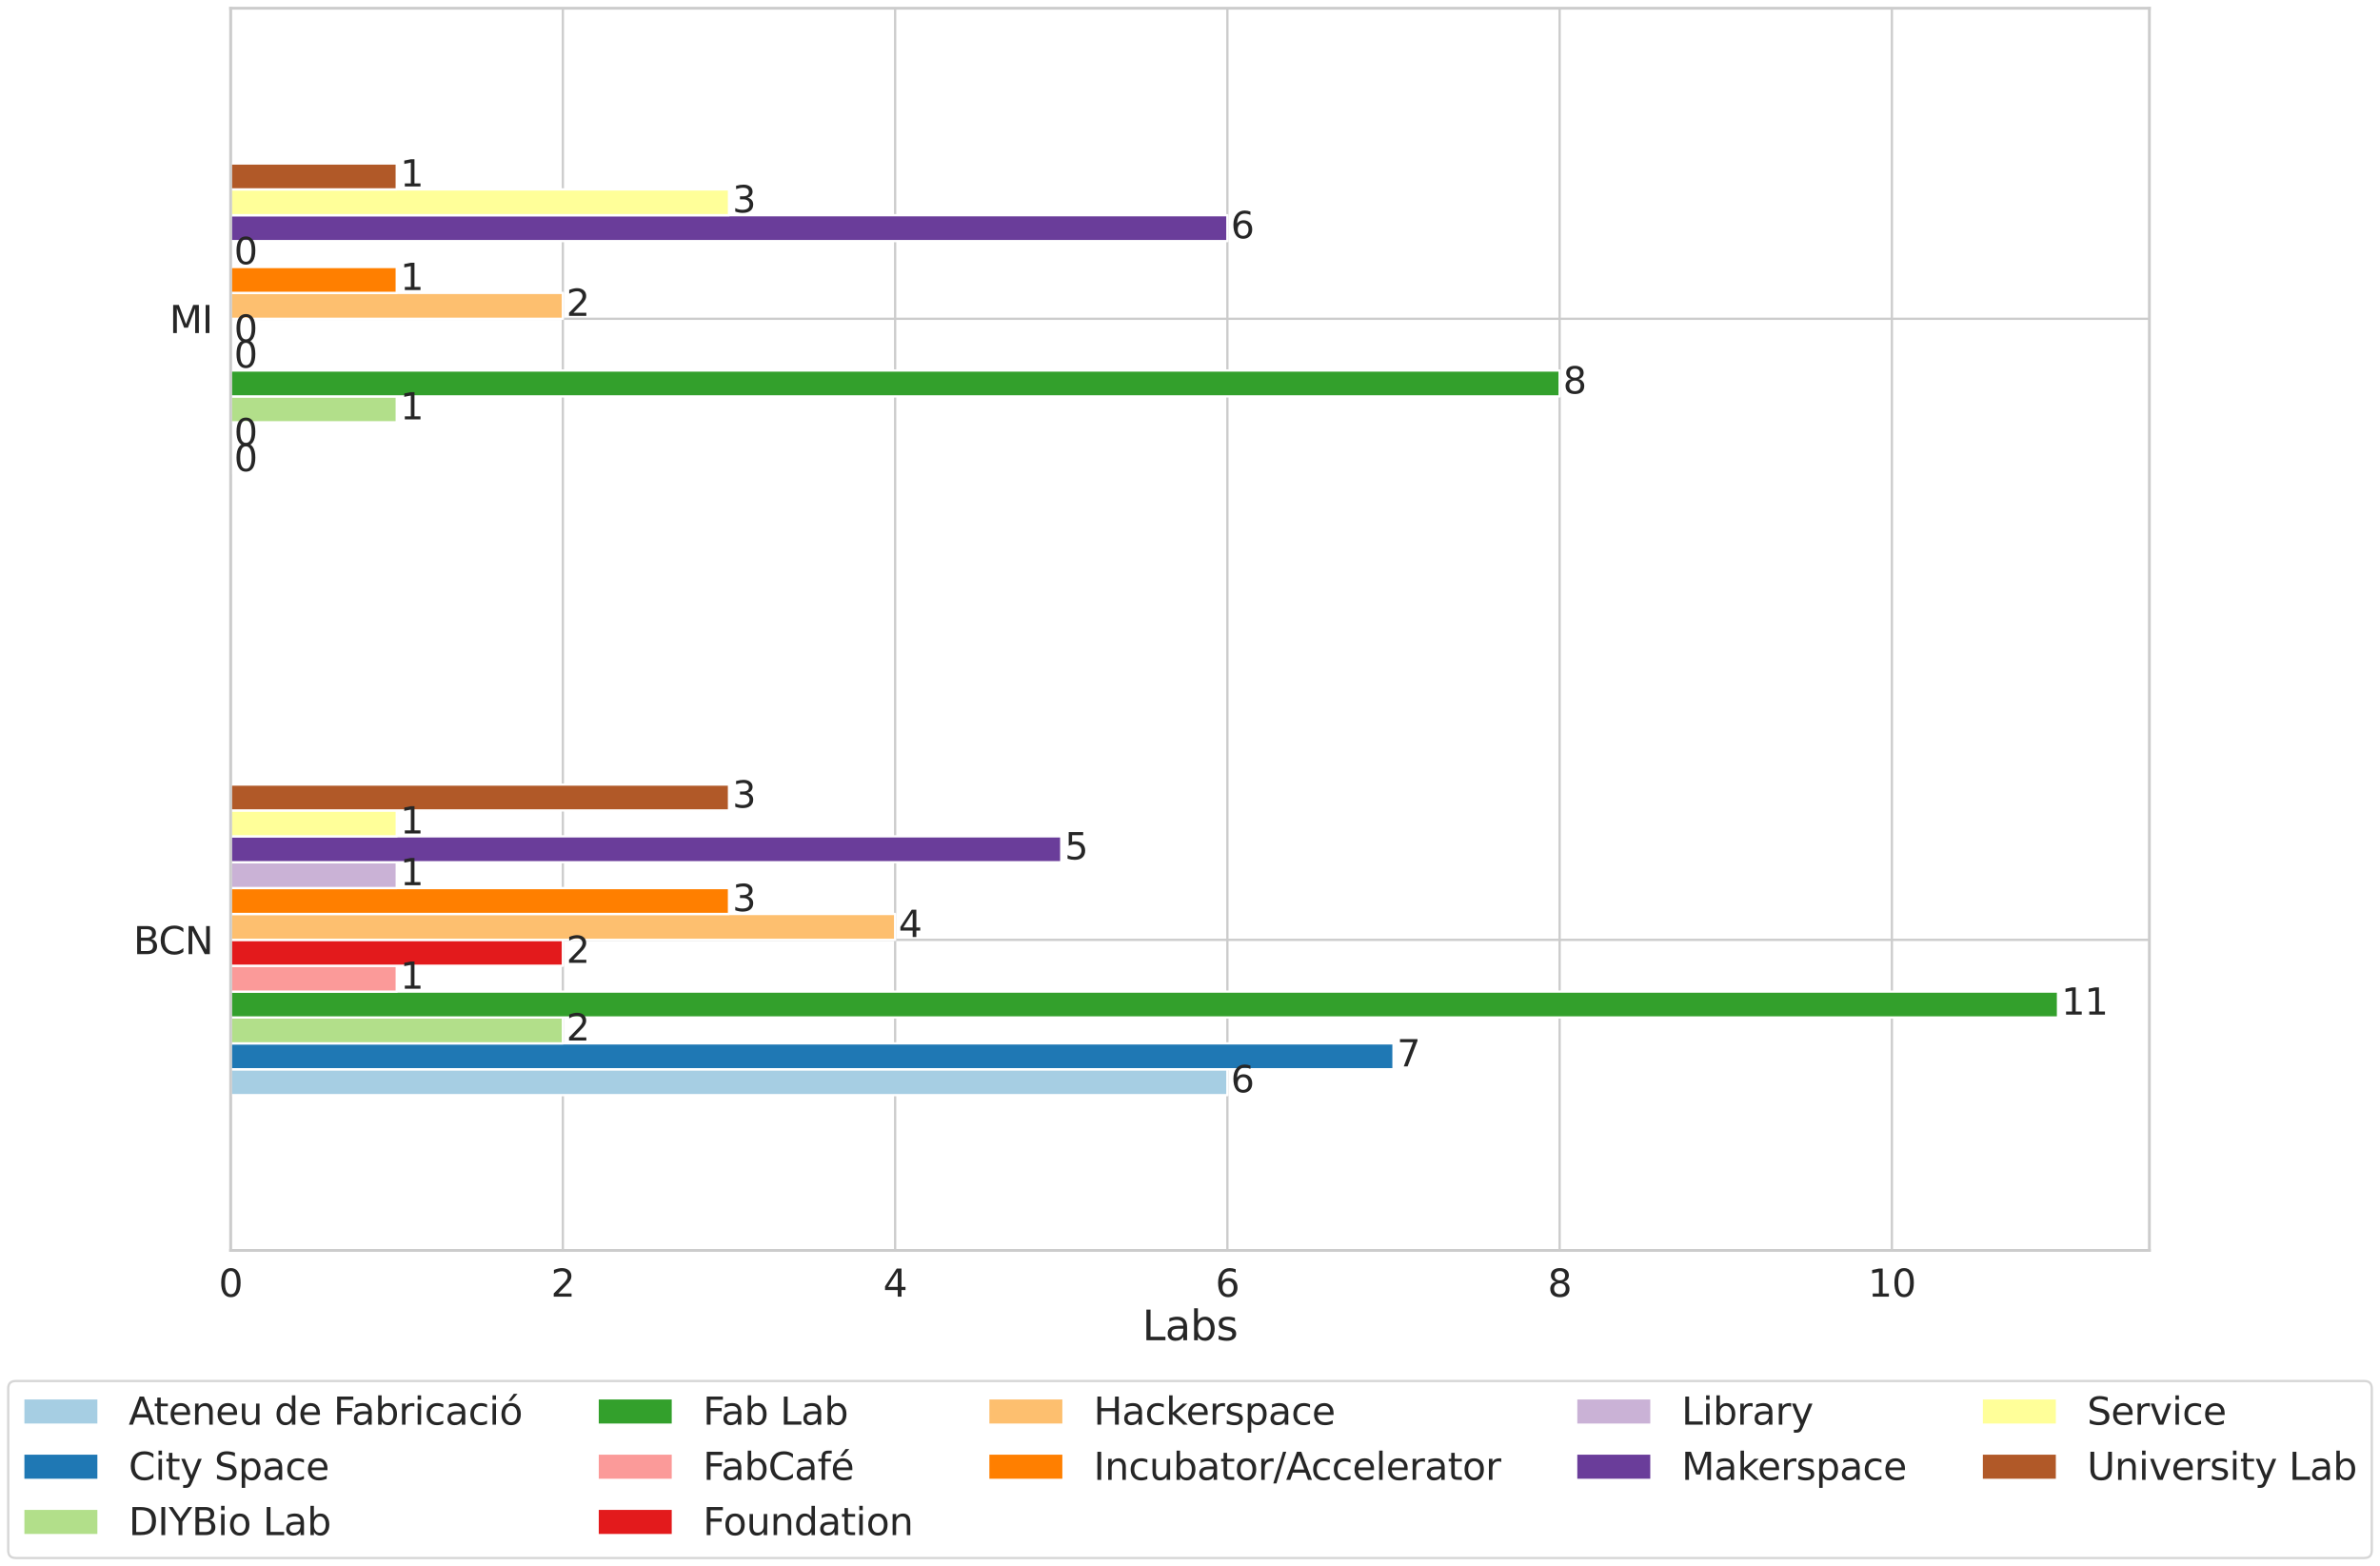 <?xml version="1.0" encoding="utf-8" standalone="no"?>
<!DOCTYPE svg PUBLIC "-//W3C//DTD SVG 1.1//EN"
  "http://www.w3.org/Graphics/SVG/1.1/DTD/svg11.dtd">
<svg height="1373.66pt" version="1.1" viewBox="0 0 2087.383 1373.66" width="2087.383pt" xmlns="http://www.w3.org/2000/svg" xmlns:xlink="http://www.w3.org/1999/xlink">
 <defs>
  <style type="text/css">*{stroke-linecap:butt;stroke-linejoin:round;}</style>
 </defs>
 <g id="figure_1">
  <g id="patch_1">
   <path d="M 0 1373.66 
L 2087.383 1373.66 
L 2087.383 0 
L 0 0 
z
" style="fill:#ffffff;"/>
  </g>
  <g id="axes_1">
   <g id="patch_2">
    <path d="M 202.271 1096.692 
L 1885.111 1096.692 
L 1885.111 7.2 
L 202.271 7.2 
z
" style="fill:#ffffff;"/>
   </g>
   <g id="matplotlib.axis_1">
    <g id="xtick_1">
     <g id="line2d_1">
      <path clip-path="url(#p888da4fa10)" d="M 202.271 1096.692 
L 202.271 7.2 
" style="fill:none;stroke:#cccccc;stroke-linecap:round;stroke-width:2;"/>
     </g>
     <g id="text_1">
      <!-- 0 -->
      <g style="fill:#262626;" transform="translate(191.773 1137.267)scale(0.33 -0.33)">
       <defs>
        <path d="M 2034 4250 
Q 1547 4250 1301 3770 
Q 1056 3291 1056 2328 
Q 1056 1369 1301 889 
Q 1547 409 2034 409 
Q 2525 409 2770 889 
Q 3016 1369 3016 2328 
Q 3016 3291 2770 3770 
Q 2525 4250 2034 4250 
z
M 2034 4750 
Q 2819 4750 3233 4129 
Q 3647 3509 3647 2328 
Q 3647 1150 3233 529 
Q 2819 -91 2034 -91 
Q 1250 -91 836 529 
Q 422 1150 422 2328 
Q 422 3509 836 4129 
Q 1250 4750 2034 4750 
z
" id="DejaVuSans-30" transform="scale(0.016)"/>
       </defs>
       <use xlink:href="#DejaVuSans-30"/>
      </g>
     </g>
    </g>
    <g id="xtick_2">
     <g id="line2d_2">
      <path clip-path="url(#p888da4fa10)" d="M 493.672 1096.692 
L 493.672 7.2 
" style="fill:none;stroke:#cccccc;stroke-linecap:round;stroke-width:2;"/>
     </g>
     <g id="text_2">
      <!-- 2 -->
      <g style="fill:#262626;" transform="translate(483.174 1137.267)scale(0.33 -0.33)">
       <defs>
        <path d="M 1228 531 
L 3431 531 
L 3431 0 
L 469 0 
L 469 531 
Q 828 903 1448 1529 
Q 2069 2156 2228 2338 
Q 2531 2678 2651 2914 
Q 2772 3150 2772 3378 
Q 2772 3750 2511 3984 
Q 2250 4219 1831 4219 
Q 1534 4219 1204 4116 
Q 875 4013 500 3803 
L 500 4441 
Q 881 4594 1212 4672 
Q 1544 4750 1819 4750 
Q 2544 4750 2975 4387 
Q 3406 4025 3406 3419 
Q 3406 3131 3298 2873 
Q 3191 2616 2906 2266 
Q 2828 2175 2409 1742 
Q 1991 1309 1228 531 
z
" id="DejaVuSans-32" transform="scale(0.016)"/>
       </defs>
       <use xlink:href="#DejaVuSans-32"/>
      </g>
     </g>
    </g>
    <g id="xtick_3">
     <g id="line2d_3">
      <path clip-path="url(#p888da4fa10)" d="M 785.073 1096.692 
L 785.073 7.2 
" style="fill:none;stroke:#cccccc;stroke-linecap:round;stroke-width:2;"/>
     </g>
     <g id="text_3">
      <!-- 4 -->
      <g style="fill:#262626;" transform="translate(774.575 1137.267)scale(0.33 -0.33)">
       <defs>
        <path d="M 2419 4116 
L 825 1625 
L 2419 1625 
L 2419 4116 
z
M 2253 4666 
L 3047 4666 
L 3047 1625 
L 3713 1625 
L 3713 1100 
L 3047 1100 
L 3047 0 
L 2419 0 
L 2419 1100 
L 313 1100 
L 313 1709 
L 2253 4666 
z
" id="DejaVuSans-34" transform="scale(0.016)"/>
       </defs>
       <use xlink:href="#DejaVuSans-34"/>
      </g>
     </g>
    </g>
    <g id="xtick_4">
     <g id="line2d_4">
      <path clip-path="url(#p888da4fa10)" d="M 1076.474 1096.692 
L 1076.474 7.2 
" style="fill:none;stroke:#cccccc;stroke-linecap:round;stroke-width:2;"/>
     </g>
     <g id="text_4">
      <!-- 6 -->
      <g style="fill:#262626;" transform="translate(1065.976 1137.267)scale(0.33 -0.33)">
       <defs>
        <path d="M 2113 2584 
Q 1688 2584 1439 2293 
Q 1191 2003 1191 1497 
Q 1191 994 1439 701 
Q 1688 409 2113 409 
Q 2538 409 2786 701 
Q 3034 994 3034 1497 
Q 3034 2003 2786 2293 
Q 2538 2584 2113 2584 
z
M 3366 4563 
L 3366 3988 
Q 3128 4100 2886 4159 
Q 2644 4219 2406 4219 
Q 1781 4219 1451 3797 
Q 1122 3375 1075 2522 
Q 1259 2794 1537 2939 
Q 1816 3084 2150 3084 
Q 2853 3084 3261 2657 
Q 3669 2231 3669 1497 
Q 3669 778 3244 343 
Q 2819 -91 2113 -91 
Q 1303 -91 875 529 
Q 447 1150 447 2328 
Q 447 3434 972 4092 
Q 1497 4750 2381 4750 
Q 2619 4750 2861 4703 
Q 3103 4656 3366 4563 
z
" id="DejaVuSans-36" transform="scale(0.016)"/>
       </defs>
       <use xlink:href="#DejaVuSans-36"/>
      </g>
     </g>
    </g>
    <g id="xtick_5">
     <g id="line2d_5">
      <path clip-path="url(#p888da4fa10)" d="M 1367.875 1096.692 
L 1367.875 7.2 
" style="fill:none;stroke:#cccccc;stroke-linecap:round;stroke-width:2;"/>
     </g>
     <g id="text_5">
      <!-- 8 -->
      <g style="fill:#262626;" transform="translate(1357.377 1137.267)scale(0.33 -0.33)">
       <defs>
        <path d="M 2034 2216 
Q 1584 2216 1326 1975 
Q 1069 1734 1069 1313 
Q 1069 891 1326 650 
Q 1584 409 2034 409 
Q 2484 409 2743 651 
Q 3003 894 3003 1313 
Q 3003 1734 2745 1975 
Q 2488 2216 2034 2216 
z
M 1403 2484 
Q 997 2584 770 2862 
Q 544 3141 544 3541 
Q 544 4100 942 4425 
Q 1341 4750 2034 4750 
Q 2731 4750 3128 4425 
Q 3525 4100 3525 3541 
Q 3525 3141 3298 2862 
Q 3072 2584 2669 2484 
Q 3125 2378 3379 2068 
Q 3634 1759 3634 1313 
Q 3634 634 3220 271 
Q 2806 -91 2034 -91 
Q 1263 -91 848 271 
Q 434 634 434 1313 
Q 434 1759 690 2068 
Q 947 2378 1403 2484 
z
M 1172 3481 
Q 1172 3119 1398 2916 
Q 1625 2713 2034 2713 
Q 2441 2713 2670 2916 
Q 2900 3119 2900 3481 
Q 2900 3844 2670 4047 
Q 2441 4250 2034 4250 
Q 1625 4250 1398 4047 
Q 1172 3844 1172 3481 
z
" id="DejaVuSans-38" transform="scale(0.016)"/>
       </defs>
       <use xlink:href="#DejaVuSans-38"/>
      </g>
     </g>
    </g>
    <g id="xtick_6">
     <g id="line2d_6">
      <path clip-path="url(#p888da4fa10)" d="M 1659.276 1096.692 
L 1659.276 7.2 
" style="fill:none;stroke:#cccccc;stroke-linecap:round;stroke-width:2;"/>
     </g>
     <g id="text_6">
      <!-- 10 -->
      <g style="fill:#262626;" transform="translate(1638.279 1137.267)scale(0.33 -0.33)">
       <defs>
        <path d="M 794 531 
L 1825 531 
L 1825 4091 
L 703 3866 
L 703 4441 
L 1819 4666 
L 2450 4666 
L 2450 531 
L 3481 531 
L 3481 0 
L 794 0 
L 794 531 
z
" id="DejaVuSans-31" transform="scale(0.016)"/>
       </defs>
       <use xlink:href="#DejaVuSans-31"/>
       <use x="63.623" xlink:href="#DejaVuSans-30"/>
      </g>
     </g>
    </g>
    <g id="text_7">
     <!-- Labs -->
     <g style="fill:#262626;" transform="translate(1001.827 1175.484)scale(0.36 -0.36)">
      <defs>
       <path d="M 628 4666 
L 1259 4666 
L 1259 531 
L 3531 531 
L 3531 0 
L 628 0 
L 628 4666 
z
" id="DejaVuSans-4c" transform="scale(0.016)"/>
       <path d="M 2194 1759 
Q 1497 1759 1228 1600 
Q 959 1441 959 1056 
Q 959 750 1161 570 
Q 1363 391 1709 391 
Q 2188 391 2477 730 
Q 2766 1069 2766 1631 
L 2766 1759 
L 2194 1759 
z
M 3341 1997 
L 3341 0 
L 2766 0 
L 2766 531 
Q 2569 213 2275 61 
Q 1981 -91 1556 -91 
Q 1019 -91 701 211 
Q 384 513 384 1019 
Q 384 1609 779 1909 
Q 1175 2209 1959 2209 
L 2766 2209 
L 2766 2266 
Q 2766 2663 2505 2880 
Q 2244 3097 1772 3097 
Q 1472 3097 1187 3025 
Q 903 2953 641 2809 
L 641 3341 
Q 956 3463 1253 3523 
Q 1550 3584 1831 3584 
Q 2591 3584 2966 3190 
Q 3341 2797 3341 1997 
z
" id="DejaVuSans-61" transform="scale(0.016)"/>
       <path d="M 3116 1747 
Q 3116 2381 2855 2742 
Q 2594 3103 2138 3103 
Q 1681 3103 1420 2742 
Q 1159 2381 1159 1747 
Q 1159 1113 1420 752 
Q 1681 391 2138 391 
Q 2594 391 2855 752 
Q 3116 1113 3116 1747 
z
M 1159 2969 
Q 1341 3281 1617 3432 
Q 1894 3584 2278 3584 
Q 2916 3584 3314 3078 
Q 3713 2572 3713 1747 
Q 3713 922 3314 415 
Q 2916 -91 2278 -91 
Q 1894 -91 1617 61 
Q 1341 213 1159 525 
L 1159 0 
L 581 0 
L 581 4863 
L 1159 4863 
L 1159 2969 
z
" id="DejaVuSans-62" transform="scale(0.016)"/>
       <path d="M 2834 3397 
L 2834 2853 
Q 2591 2978 2328 3040 
Q 2066 3103 1784 3103 
Q 1356 3103 1142 2972 
Q 928 2841 928 2578 
Q 928 2378 1081 2264 
Q 1234 2150 1697 2047 
L 1894 2003 
Q 2506 1872 2764 1633 
Q 3022 1394 3022 966 
Q 3022 478 2636 193 
Q 2250 -91 1575 -91 
Q 1294 -91 989 -36 
Q 684 19 347 128 
L 347 722 
Q 666 556 975 473 
Q 1284 391 1588 391 
Q 1994 391 2212 530 
Q 2431 669 2431 922 
Q 2431 1156 2273 1281 
Q 2116 1406 1581 1522 
L 1381 1569 
Q 847 1681 609 1914 
Q 372 2147 372 2553 
Q 372 3047 722 3315 
Q 1072 3584 1716 3584 
Q 2034 3584 2315 3537 
Q 2597 3491 2834 3397 
z
" id="DejaVuSans-73" transform="scale(0.016)"/>
      </defs>
      <use xlink:href="#DejaVuSans-4c"/>
      <use x="55.713" xlink:href="#DejaVuSans-61"/>
      <use x="116.992" xlink:href="#DejaVuSans-62"/>
      <use x="180.469" xlink:href="#DejaVuSans-73"/>
     </g>
    </g>
   </g>
   <g id="matplotlib.axis_2">
    <g id="ytick_1">
     <g id="line2d_7">
      <path clip-path="url(#p888da4fa10)" d="M 202.271 824.319 
L 1885.111 824.319 
" style="fill:none;stroke:#cccccc;stroke-linecap:round;stroke-width:2;"/>
     </g>
     <g id="text_8">
      <!-- BCN -->
      <g style="fill:#262626;" transform="translate(116.976 836.856)scale(0.33 -0.33)">
       <defs>
        <path d="M 1259 2228 
L 1259 519 
L 2272 519 
Q 2781 519 3026 730 
Q 3272 941 3272 1375 
Q 3272 1813 3026 2020 
Q 2781 2228 2272 2228 
L 1259 2228 
z
M 1259 4147 
L 1259 2741 
L 2194 2741 
Q 2656 2741 2882 2914 
Q 3109 3088 3109 3444 
Q 3109 3797 2882 3972 
Q 2656 4147 2194 4147 
L 1259 4147 
z
M 628 4666 
L 2241 4666 
Q 2963 4666 3353 4366 
Q 3744 4066 3744 3513 
Q 3744 3084 3544 2831 
Q 3344 2578 2956 2516 
Q 3422 2416 3680 2098 
Q 3938 1781 3938 1306 
Q 3938 681 3513 340 
Q 3088 0 2303 0 
L 628 0 
L 628 4666 
z
" id="DejaVuSans-42" transform="scale(0.016)"/>
        <path d="M 4122 4306 
L 4122 3641 
Q 3803 3938 3442 4084 
Q 3081 4231 2675 4231 
Q 1875 4231 1450 3742 
Q 1025 3253 1025 2328 
Q 1025 1406 1450 917 
Q 1875 428 2675 428 
Q 3081 428 3442 575 
Q 3803 722 4122 1019 
L 4122 359 
Q 3791 134 3420 21 
Q 3050 -91 2638 -91 
Q 1578 -91 968 557 
Q 359 1206 359 2328 
Q 359 3453 968 4101 
Q 1578 4750 2638 4750 
Q 3056 4750 3426 4639 
Q 3797 4528 4122 4306 
z
" id="DejaVuSans-43" transform="scale(0.016)"/>
        <path d="M 628 4666 
L 1478 4666 
L 3547 763 
L 3547 4666 
L 4159 4666 
L 4159 0 
L 3309 0 
L 1241 3903 
L 1241 0 
L 628 0 
L 628 4666 
z
" id="DejaVuSans-4e" transform="scale(0.016)"/>
       </defs>
       <use xlink:href="#DejaVuSans-42"/>
       <use x="66.854" xlink:href="#DejaVuSans-43"/>
       <use x="136.678" xlink:href="#DejaVuSans-4e"/>
      </g>
     </g>
    </g>
    <g id="ytick_2">
     <g id="line2d_8">
      <path clip-path="url(#p888da4fa10)" d="M 202.271 279.573 
L 1885.111 279.573 
" style="fill:none;stroke:#cccccc;stroke-linecap:round;stroke-width:2;"/>
     </g>
     <g id="text_9">
      <!-- MI -->
      <g style="fill:#262626;" transform="translate(148.564 292.11)scale(0.33 -0.33)">
       <defs>
        <path d="M 628 4666 
L 1569 4666 
L 2759 1491 
L 3956 4666 
L 4897 4666 
L 4897 0 
L 4281 0 
L 4281 4097 
L 3078 897 
L 2444 897 
L 1241 4097 
L 1241 0 
L 628 0 
L 628 4666 
z
" id="DejaVuSans-4d" transform="scale(0.016)"/>
        <path d="M 628 4666 
L 1259 4666 
L 1259 0 
L 628 0 
L 628 4666 
z
" id="DejaVuSans-49" transform="scale(0.016)"/>
       </defs>
       <use xlink:href="#DejaVuSans-4d"/>
       <use x="86.279" xlink:href="#DejaVuSans-49"/>
      </g>
     </g>
    </g>
   </g>
   <g id="patch_3">
    <path clip-path="url(#p888da4fa10)" d="M 202.271 960.505 
L 1076.474 960.505 
L 1076.474 937.808 
L 202.271 937.808 
z
" style="fill:#a6cee3;stroke:#ffffff;stroke-linejoin:miter;stroke-width:2;"/>
   </g>
   <g id="patch_4">
    <path clip-path="url(#p888da4fa10)" d="M 202.271 415.76 
L 202.271 415.76 
L 202.271 393.062 
L 202.271 393.062 
z
" style="fill:#a6cee3;stroke:#ffffff;stroke-linejoin:miter;stroke-width:2;"/>
   </g>
   <g id="patch_5">
    <path clip-path="url(#p888da4fa10)" d="M 202.271 937.808 
L 1222.174 937.808 
L 1222.174 915.11 
L 202.271 915.11 
z
" style="fill:#1f78b4;stroke:#ffffff;stroke-linejoin:miter;stroke-width:2;"/>
   </g>
   <g id="patch_6">
    <path clip-path="url(#p888da4fa10)" d="M 202.271 393.062 
L 202.271 393.062 
L 202.271 370.364 
L 202.271 370.364 
z
" style="fill:#1f78b4;stroke:#ffffff;stroke-linejoin:miter;stroke-width:2;"/>
   </g>
   <g id="patch_7">
    <path clip-path="url(#p888da4fa10)" d="M 202.271 915.11 
L 493.672 915.11 
L 493.672 892.412 
L 202.271 892.412 
z
" style="fill:#b2df8a;stroke:#ffffff;stroke-linejoin:miter;stroke-width:2;"/>
   </g>
   <g id="patch_8">
    <path clip-path="url(#p888da4fa10)" d="M 202.271 370.364 
L 347.972 370.364 
L 347.972 347.666 
L 202.271 347.666 
z
" style="fill:#b2df8a;stroke:#ffffff;stroke-linejoin:miter;stroke-width:2;"/>
   </g>
   <g id="patch_9">
    <path clip-path="url(#p888da4fa10)" d="M 202.271 892.412 
L 1804.976 892.412 
L 1804.976 869.715 
L 202.271 869.715 
z
" style="fill:#33a02c;stroke:#ffffff;stroke-linejoin:miter;stroke-width:2;"/>
   </g>
   <g id="patch_10">
    <path clip-path="url(#p888da4fa10)" d="M 202.271 347.666 
L 1367.875 347.666 
L 1367.875 324.969 
L 202.271 324.969 
z
" style="fill:#33a02c;stroke:#ffffff;stroke-linejoin:miter;stroke-width:2;"/>
   </g>
   <g id="patch_11">
    <path clip-path="url(#p888da4fa10)" d="M 202.271 869.715 
L 347.972 869.715 
L 347.972 847.017 
L 202.271 847.017 
z
" style="fill:#fb9a99;stroke:#ffffff;stroke-linejoin:miter;stroke-width:2;"/>
   </g>
   <g id="patch_12">
    <path clip-path="url(#p888da4fa10)" d="M 202.271 324.969 
L 202.271 324.969 
L 202.271 302.271 
L 202.271 302.271 
z
" style="fill:#fb9a99;stroke:#ffffff;stroke-linejoin:miter;stroke-width:2;"/>
   </g>
   <g id="patch_13">
    <path clip-path="url(#p888da4fa10)" d="M 202.271 847.017 
L 493.672 847.017 
L 493.672 824.319 
L 202.271 824.319 
z
" style="fill:#e31a1c;stroke:#ffffff;stroke-linejoin:miter;stroke-width:2;"/>
   </g>
   <g id="patch_14">
    <path clip-path="url(#p888da4fa10)" d="M 202.271 302.271 
L 202.271 302.271 
L 202.271 279.573 
L 202.271 279.573 
z
" style="fill:#e31a1c;stroke:#ffffff;stroke-linejoin:miter;stroke-width:2;"/>
   </g>
   <g id="patch_15">
    <path clip-path="url(#p888da4fa10)" d="M 202.271 824.319 
L 785.073 824.319 
L 785.073 801.621 
L 202.271 801.621 
z
" style="fill:#fdbf6f;stroke:#ffffff;stroke-linejoin:miter;stroke-width:2;"/>
   </g>
   <g id="patch_16">
    <path clip-path="url(#p888da4fa10)" d="M 202.271 279.573 
L 493.672 279.573 
L 493.672 256.875 
L 202.271 256.875 
z
" style="fill:#fdbf6f;stroke:#ffffff;stroke-linejoin:miter;stroke-width:2;"/>
   </g>
   <g id="patch_17">
    <path clip-path="url(#p888da4fa10)" d="M 202.271 801.621 
L 639.373 801.621 
L 639.373 778.923 
L 202.271 778.923 
z
" style="fill:#ff7f00;stroke:#ffffff;stroke-linejoin:miter;stroke-width:2;"/>
   </g>
   <g id="patch_18">
    <path clip-path="url(#p888da4fa10)" d="M 202.271 256.875 
L 347.972 256.875 
L 347.972 234.178 
L 202.271 234.178 
z
" style="fill:#ff7f00;stroke:#ffffff;stroke-linejoin:miter;stroke-width:2;"/>
   </g>
   <g id="patch_19">
    <path clip-path="url(#p888da4fa10)" d="M 202.271 778.923 
L 347.972 778.923 
L 347.972 756.226 
L 202.271 756.226 
z
" style="fill:#cab2d6;stroke:#ffffff;stroke-linejoin:miter;stroke-width:2;"/>
   </g>
   <g id="patch_20">
    <path clip-path="url(#p888da4fa10)" d="M 202.271 234.178 
L 202.271 234.178 
L 202.271 211.48 
L 202.271 211.48 
z
" style="fill:#cab2d6;stroke:#ffffff;stroke-linejoin:miter;stroke-width:2;"/>
   </g>
   <g id="patch_21">
    <path clip-path="url(#p888da4fa10)" d="M 202.271 756.226 
L 930.773 756.226 
L 930.773 733.528 
L 202.271 733.528 
z
" style="fill:#6a3d9a;stroke:#ffffff;stroke-linejoin:miter;stroke-width:2;"/>
   </g>
   <g id="patch_22">
    <path clip-path="url(#p888da4fa10)" d="M 202.271 211.48 
L 1076.474 211.48 
L 1076.474 188.782 
L 202.271 188.782 
z
" style="fill:#6a3d9a;stroke:#ffffff;stroke-linejoin:miter;stroke-width:2;"/>
   </g>
   <g id="patch_23">
    <path clip-path="url(#p888da4fa10)" d="M 202.271 733.528 
L 347.972 733.528 
L 347.972 710.83 
L 202.271 710.83 
z
" style="fill:#ffff99;stroke:#ffffff;stroke-linejoin:miter;stroke-width:2;"/>
   </g>
   <g id="patch_24">
    <path clip-path="url(#p888da4fa10)" d="M 202.271 188.782 
L 639.373 188.782 
L 639.373 166.084 
L 202.271 166.084 
z
" style="fill:#ffff99;stroke:#ffffff;stroke-linejoin:miter;stroke-width:2;"/>
   </g>
   <g id="patch_25">
    <path clip-path="url(#p888da4fa10)" d="M 202.271 710.83 
L 639.373 710.83 
L 639.373 688.133 
L 202.271 688.133 
z
" style="fill:#b15928;stroke:#ffffff;stroke-linejoin:miter;stroke-width:2;"/>
   </g>
   <g id="patch_26">
    <path clip-path="url(#p888da4fa10)" d="M 202.271 166.084 
L 347.972 166.084 
L 347.972 143.387 
L 202.271 143.387 
z
" style="fill:#b15928;stroke:#ffffff;stroke-linejoin:miter;stroke-width:2;"/>
   </g>
   <g id="patch_27">
    <path d="M 202.271 1096.692 
L 202.271 7.2 
" style="fill:none;stroke:#cccccc;stroke-linecap:square;stroke-linejoin:miter;stroke-width:2.5;"/>
   </g>
   <g id="patch_28">
    <path d="M 1885.111 1096.692 
L 1885.111 7.2 
" style="fill:none;stroke:#cccccc;stroke-linecap:square;stroke-linejoin:miter;stroke-width:2.5;"/>
   </g>
   <g id="patch_29">
    <path d="M 202.271 1096.692 
L 1885.111 1096.692 
" style="fill:none;stroke:#cccccc;stroke-linecap:square;stroke-linejoin:miter;stroke-width:2.5;"/>
   </g>
   <g id="patch_30">
    <path d="M 202.271 7.2 
L 1885.111 7.2 
" style="fill:none;stroke:#cccccc;stroke-linecap:square;stroke-linejoin:miter;stroke-width:2.5;"/>
   </g>
   <g id="text_10">
    <!-- 6 -->
    <g style="fill:#262626;" transform="translate(1079.474 957.987)scale(0.32 -0.32)">
     <use xlink:href="#DejaVuSans-36"/>
    </g>
   </g>
   <g id="text_11">
    <!-- 0 -->
    <g style="fill:#262626;" transform="translate(205.271 413.241)scale(0.32 -0.32)">
     <use xlink:href="#DejaVuSans-30"/>
    </g>
   </g>
   <g id="text_12">
    <!-- 7 -->
    <g style="fill:#262626;" transform="translate(1225.174 935.289)scale(0.32 -0.32)">
     <defs>
      <path d="M 525 4666 
L 3525 4666 
L 3525 4397 
L 1831 0 
L 1172 0 
L 2766 4134 
L 525 4134 
L 525 4666 
z
" id="DejaVuSans-37" transform="scale(0.016)"/>
     </defs>
     <use xlink:href="#DejaVuSans-37"/>
    </g>
   </g>
   <g id="text_13">
    <!-- 0 -->
    <g style="fill:#262626;" transform="translate(205.271 390.543)scale(0.32 -0.32)">
     <use xlink:href="#DejaVuSans-30"/>
    </g>
   </g>
   <g id="text_14">
    <!-- 2 -->
    <g style="fill:#262626;" transform="translate(496.672 912.591)scale(0.32 -0.32)">
     <use xlink:href="#DejaVuSans-32"/>
    </g>
   </g>
   <g id="text_15">
    <!-- 1 -->
    <g style="fill:#262626;" transform="translate(350.972 367.845)scale(0.32 -0.32)">
     <use xlink:href="#DejaVuSans-31"/>
    </g>
   </g>
   <g id="text_16">
    <!-- 11 -->
    <g style="fill:#262626;" transform="translate(1807.976 889.893)scale(0.32 -0.32)">
     <use xlink:href="#DejaVuSans-31"/>
     <use x="63.623" xlink:href="#DejaVuSans-31"/>
    </g>
   </g>
   <g id="text_17">
    <!-- 8 -->
    <g style="fill:#262626;" transform="translate(1370.875 345.147)scale(0.32 -0.32)">
     <use xlink:href="#DejaVuSans-38"/>
    </g>
   </g>
   <g id="text_18">
    <!-- 1 -->
    <g style="fill:#262626;" transform="translate(350.972 867.196)scale(0.32 -0.32)">
     <use xlink:href="#DejaVuSans-31"/>
    </g>
   </g>
   <g id="text_19">
    <!-- 0 -->
    <g style="fill:#262626;" transform="translate(205.271 322.45)scale(0.32 -0.32)">
     <use xlink:href="#DejaVuSans-30"/>
    </g>
   </g>
   <g id="text_20">
    <!-- 2 -->
    <g style="fill:#262626;" transform="translate(496.672 844.498)scale(0.32 -0.32)">
     <use xlink:href="#DejaVuSans-32"/>
    </g>
   </g>
   <g id="text_21">
    <!-- 0 -->
    <g style="fill:#262626;" transform="translate(205.271 299.752)scale(0.32 -0.32)">
     <use xlink:href="#DejaVuSans-30"/>
    </g>
   </g>
   <g id="text_22">
    <!-- 4 -->
    <g style="fill:#262626;" transform="translate(788.073 821.8)scale(0.32 -0.32)">
     <use xlink:href="#DejaVuSans-34"/>
    </g>
   </g>
   <g id="text_23">
    <!-- 2 -->
    <g style="fill:#262626;" transform="translate(496.672 277.054)scale(0.32 -0.32)">
     <use xlink:href="#DejaVuSans-32"/>
    </g>
   </g>
   <g id="text_24">
    <!-- 3 -->
    <g style="fill:#262626;" transform="translate(642.373 799.102)scale(0.32 -0.32)">
     <defs>
      <path d="M 2597 2516 
Q 3050 2419 3304 2112 
Q 3559 1806 3559 1356 
Q 3559 666 3084 287 
Q 2609 -91 1734 -91 
Q 1441 -91 1130 -33 
Q 819 25 488 141 
L 488 750 
Q 750 597 1062 519 
Q 1375 441 1716 441 
Q 2309 441 2620 675 
Q 2931 909 2931 1356 
Q 2931 1769 2642 2001 
Q 2353 2234 1838 2234 
L 1294 2234 
L 1294 2753 
L 1863 2753 
Q 2328 2753 2575 2939 
Q 2822 3125 2822 3475 
Q 2822 3834 2567 4026 
Q 2313 4219 1838 4219 
Q 1578 4219 1281 4162 
Q 984 4106 628 3988 
L 628 4550 
Q 988 4650 1302 4700 
Q 1616 4750 1894 4750 
Q 2613 4750 3031 4423 
Q 3450 4097 3450 3541 
Q 3450 3153 3228 2886 
Q 3006 2619 2597 2516 
z
" id="DejaVuSans-33" transform="scale(0.016)"/>
     </defs>
     <use xlink:href="#DejaVuSans-33"/>
    </g>
   </g>
   <g id="text_25">
    <!-- 1 -->
    <g style="fill:#262626;" transform="translate(350.972 254.356)scale(0.32 -0.32)">
     <use xlink:href="#DejaVuSans-31"/>
    </g>
   </g>
   <g id="text_26">
    <!-- 1 -->
    <g style="fill:#262626;" transform="translate(350.972 776.405)scale(0.32 -0.32)">
     <use xlink:href="#DejaVuSans-31"/>
    </g>
   </g>
   <g id="text_27">
    <!-- 0 -->
    <g style="fill:#262626;" transform="translate(205.271 231.659)scale(0.32 -0.32)">
     <use xlink:href="#DejaVuSans-30"/>
    </g>
   </g>
   <g id="text_28">
    <!-- 5 -->
    <g style="fill:#262626;" transform="translate(933.773 753.707)scale(0.32 -0.32)">
     <defs>
      <path d="M 691 4666 
L 3169 4666 
L 3169 4134 
L 1269 4134 
L 1269 2991 
Q 1406 3038 1543 3061 
Q 1681 3084 1819 3084 
Q 2600 3084 3056 2656 
Q 3513 2228 3513 1497 
Q 3513 744 3044 326 
Q 2575 -91 1722 -91 
Q 1428 -91 1123 -41 
Q 819 9 494 109 
L 494 744 
Q 775 591 1075 516 
Q 1375 441 1709 441 
Q 2250 441 2565 725 
Q 2881 1009 2881 1497 
Q 2881 1984 2565 2268 
Q 2250 2553 1709 2553 
Q 1456 2553 1204 2497 
Q 953 2441 691 2322 
L 691 4666 
z
" id="DejaVuSans-35" transform="scale(0.016)"/>
     </defs>
     <use xlink:href="#DejaVuSans-35"/>
    </g>
   </g>
   <g id="text_29">
    <!-- 6 -->
    <g style="fill:#262626;" transform="translate(1079.474 208.961)scale(0.32 -0.32)">
     <use xlink:href="#DejaVuSans-36"/>
    </g>
   </g>
   <g id="text_30">
    <!-- 1 -->
    <g style="fill:#262626;" transform="translate(350.972 731.009)scale(0.32 -0.32)">
     <use xlink:href="#DejaVuSans-31"/>
    </g>
   </g>
   <g id="text_31">
    <!-- 3 -->
    <g style="fill:#262626;" transform="translate(642.373 186.263)scale(0.32 -0.32)">
     <use xlink:href="#DejaVuSans-33"/>
    </g>
   </g>
   <g id="text_32">
    <!-- 3 -->
    <g style="fill:#262626;" transform="translate(642.373 708.311)scale(0.32 -0.32)">
     <use xlink:href="#DejaVuSans-33"/>
    </g>
   </g>
   <g id="text_33">
    <!-- 1 -->
    <g style="fill:#262626;" transform="translate(350.972 163.565)scale(0.32 -0.32)">
     <use xlink:href="#DejaVuSans-31"/>
    </g>
   </g>
   <g id="legend_1">
    <g id="patch_31">
     <path d="M 13.8 1366.46 
L 2073.583 1366.46 
Q 2080.183 1366.46 2080.183 1359.86 
L 2080.183 1217.846 
Q 2080.183 1211.246 2073.583 1211.246 
L 13.8 1211.246 
Q 7.2 1211.246 7.2 1217.846 
L 7.2 1359.86 
Q 7.2 1366.46 13.8 1366.46 
z
" style="fill:#ffffff;opacity:0.8;stroke:#cccccc;stroke-linejoin:miter;stroke-width:2;"/>
    </g>
    <g id="patch_32">
     <path d="M 20.4 1249.521 
L 86.4 1249.521 
L 86.4 1226.421 
L 20.4 1226.421 
z
" style="fill:#a6cee3;stroke:#ffffff;stroke-linejoin:miter;stroke-width:2;"/>
    </g>
    <g id="text_34">
     <!-- Ateneu de Fabricació -->
     <g style="fill:#262626;" transform="translate(112.8 1249.521)scale(0.33 -0.33)">
      <defs>
       <path d="M 2188 4044 
L 1331 1722 
L 3047 1722 
L 2188 4044 
z
M 1831 4666 
L 2547 4666 
L 4325 0 
L 3669 0 
L 3244 1197 
L 1141 1197 
L 716 0 
L 50 0 
L 1831 4666 
z
" id="DejaVuSans-41" transform="scale(0.016)"/>
       <path d="M 1172 4494 
L 1172 3500 
L 2356 3500 
L 2356 3053 
L 1172 3053 
L 1172 1153 
Q 1172 725 1289 603 
Q 1406 481 1766 481 
L 2356 481 
L 2356 0 
L 1766 0 
Q 1100 0 847 248 
Q 594 497 594 1153 
L 594 3053 
L 172 3053 
L 172 3500 
L 594 3500 
L 594 4494 
L 1172 4494 
z
" id="DejaVuSans-74" transform="scale(0.016)"/>
       <path d="M 3597 1894 
L 3597 1613 
L 953 1613 
Q 991 1019 1311 708 
Q 1631 397 2203 397 
Q 2534 397 2845 478 
Q 3156 559 3463 722 
L 3463 178 
Q 3153 47 2828 -22 
Q 2503 -91 2169 -91 
Q 1331 -91 842 396 
Q 353 884 353 1716 
Q 353 2575 817 3079 
Q 1281 3584 2069 3584 
Q 2775 3584 3186 3129 
Q 3597 2675 3597 1894 
z
M 3022 2063 
Q 3016 2534 2758 2815 
Q 2500 3097 2075 3097 
Q 1594 3097 1305 2825 
Q 1016 2553 972 2059 
L 3022 2063 
z
" id="DejaVuSans-65" transform="scale(0.016)"/>
       <path d="M 3513 2113 
L 3513 0 
L 2938 0 
L 2938 2094 
Q 2938 2591 2744 2837 
Q 2550 3084 2163 3084 
Q 1697 3084 1428 2787 
Q 1159 2491 1159 1978 
L 1159 0 
L 581 0 
L 581 3500 
L 1159 3500 
L 1159 2956 
Q 1366 3272 1645 3428 
Q 1925 3584 2291 3584 
Q 2894 3584 3203 3211 
Q 3513 2838 3513 2113 
z
" id="DejaVuSans-6e" transform="scale(0.016)"/>
       <path d="M 544 1381 
L 544 3500 
L 1119 3500 
L 1119 1403 
Q 1119 906 1312 657 
Q 1506 409 1894 409 
Q 2359 409 2629 706 
Q 2900 1003 2900 1516 
L 2900 3500 
L 3475 3500 
L 3475 0 
L 2900 0 
L 2900 538 
Q 2691 219 2414 64 
Q 2138 -91 1772 -91 
Q 1169 -91 856 284 
Q 544 659 544 1381 
z
M 1991 3584 
L 1991 3584 
z
" id="DejaVuSans-75" transform="scale(0.016)"/>
       <path id="DejaVuSans-20" transform="scale(0.016)"/>
       <path d="M 2906 2969 
L 2906 4863 
L 3481 4863 
L 3481 0 
L 2906 0 
L 2906 525 
Q 2725 213 2448 61 
Q 2172 -91 1784 -91 
Q 1150 -91 751 415 
Q 353 922 353 1747 
Q 353 2572 751 3078 
Q 1150 3584 1784 3584 
Q 2172 3584 2448 3432 
Q 2725 3281 2906 2969 
z
M 947 1747 
Q 947 1113 1208 752 
Q 1469 391 1925 391 
Q 2381 391 2643 752 
Q 2906 1113 2906 1747 
Q 2906 2381 2643 2742 
Q 2381 3103 1925 3103 
Q 1469 3103 1208 2742 
Q 947 2381 947 1747 
z
" id="DejaVuSans-64" transform="scale(0.016)"/>
       <path d="M 628 4666 
L 3309 4666 
L 3309 4134 
L 1259 4134 
L 1259 2759 
L 3109 2759 
L 3109 2228 
L 1259 2228 
L 1259 0 
L 628 0 
L 628 4666 
z
" id="DejaVuSans-46" transform="scale(0.016)"/>
       <path d="M 2631 2963 
Q 2534 3019 2420 3045 
Q 2306 3072 2169 3072 
Q 1681 3072 1420 2755 
Q 1159 2438 1159 1844 
L 1159 0 
L 581 0 
L 581 3500 
L 1159 3500 
L 1159 2956 
Q 1341 3275 1631 3429 
Q 1922 3584 2338 3584 
Q 2397 3584 2469 3576 
Q 2541 3569 2628 3553 
L 2631 2963 
z
" id="DejaVuSans-72" transform="scale(0.016)"/>
       <path d="M 603 3500 
L 1178 3500 
L 1178 0 
L 603 0 
L 603 3500 
z
M 603 4863 
L 1178 4863 
L 1178 4134 
L 603 4134 
L 603 4863 
z
" id="DejaVuSans-69" transform="scale(0.016)"/>
       <path d="M 3122 3366 
L 3122 2828 
Q 2878 2963 2633 3030 
Q 2388 3097 2138 3097 
Q 1578 3097 1268 2742 
Q 959 2388 959 1747 
Q 959 1106 1268 751 
Q 1578 397 2138 397 
Q 2388 397 2633 464 
Q 2878 531 3122 666 
L 3122 134 
Q 2881 22 2623 -34 
Q 2366 -91 2075 -91 
Q 1284 -91 818 406 
Q 353 903 353 1747 
Q 353 2603 823 3093 
Q 1294 3584 2113 3584 
Q 2378 3584 2631 3529 
Q 2884 3475 3122 3366 
z
" id="DejaVuSans-63" transform="scale(0.016)"/>
       <path d="M 1959 3097 
Q 1497 3097 1228 2736 
Q 959 2375 959 1747 
Q 959 1119 1226 758 
Q 1494 397 1959 397 
Q 2419 397 2687 759 
Q 2956 1122 2956 1747 
Q 2956 2369 2687 2733 
Q 2419 3097 1959 3097 
z
M 1959 3584 
Q 2709 3584 3137 3096 
Q 3566 2609 3566 1747 
Q 3566 888 3137 398 
Q 2709 -91 1959 -91 
Q 1206 -91 779 398 
Q 353 888 353 1747 
Q 353 2609 779 3096 
Q 1206 3584 1959 3584 
z
M 2394 5119 
L 3016 5119 
L 1998 3944 
L 1519 3944 
L 2394 5119 
z
" id="DejaVuSans-f3" transform="scale(0.016)"/>
      </defs>
      <use xlink:href="#DejaVuSans-41"/>
      <use x="66.658" xlink:href="#DejaVuSans-74"/>
      <use x="105.867" xlink:href="#DejaVuSans-65"/>
      <use x="167.391" xlink:href="#DejaVuSans-6e"/>
      <use x="230.77" xlink:href="#DejaVuSans-65"/>
      <use x="292.293" xlink:href="#DejaVuSans-75"/>
      <use x="355.672" xlink:href="#DejaVuSans-20"/>
      <use x="387.459" xlink:href="#DejaVuSans-64"/>
      <use x="450.936" xlink:href="#DejaVuSans-65"/>
      <use x="512.459" xlink:href="#DejaVuSans-20"/>
      <use x="544.246" xlink:href="#DejaVuSans-46"/>
      <use x="592.641" xlink:href="#DejaVuSans-61"/>
      <use x="653.92" xlink:href="#DejaVuSans-62"/>
      <use x="717.396" xlink:href="#DejaVuSans-72"/>
      <use x="758.51" xlink:href="#DejaVuSans-69"/>
      <use x="786.293" xlink:href="#DejaVuSans-63"/>
      <use x="841.273" xlink:href="#DejaVuSans-61"/>
      <use x="902.553" xlink:href="#DejaVuSans-63"/>
      <use x="957.533" xlink:href="#DejaVuSans-69"/>
      <use x="985.316" xlink:href="#DejaVuSans-f3"/>
     </g>
    </g>
    <g id="patch_33">
     <path d="M 20.4 1297.959 
L 86.4 1297.959 
L 86.4 1274.859 
L 20.4 1274.859 
z
" style="fill:#1f78b4;stroke:#ffffff;stroke-linejoin:miter;stroke-width:2;"/>
    </g>
    <g id="text_35">
     <!-- City Space -->
     <g style="fill:#262626;" transform="translate(112.8 1297.959)scale(0.33 -0.33)">
      <defs>
       <path d="M 2059 -325 
Q 1816 -950 1584 -1140 
Q 1353 -1331 966 -1331 
L 506 -1331 
L 506 -850 
L 844 -850 
Q 1081 -850 1212 -737 
Q 1344 -625 1503 -206 
L 1606 56 
L 191 3500 
L 800 3500 
L 1894 763 
L 2988 3500 
L 3597 3500 
L 2059 -325 
z
" id="DejaVuSans-79" transform="scale(0.016)"/>
       <path d="M 3425 4513 
L 3425 3897 
Q 3066 4069 2747 4153 
Q 2428 4238 2131 4238 
Q 1616 4238 1336 4038 
Q 1056 3838 1056 3469 
Q 1056 3159 1242 3001 
Q 1428 2844 1947 2747 
L 2328 2669 
Q 3034 2534 3370 2195 
Q 3706 1856 3706 1288 
Q 3706 609 3251 259 
Q 2797 -91 1919 -91 
Q 1588 -91 1214 -16 
Q 841 59 441 206 
L 441 856 
Q 825 641 1194 531 
Q 1563 422 1919 422 
Q 2459 422 2753 634 
Q 3047 847 3047 1241 
Q 3047 1584 2836 1778 
Q 2625 1972 2144 2069 
L 1759 2144 
Q 1053 2284 737 2584 
Q 422 2884 422 3419 
Q 422 4038 858 4394 
Q 1294 4750 2059 4750 
Q 2388 4750 2728 4690 
Q 3069 4631 3425 4513 
z
" id="DejaVuSans-53" transform="scale(0.016)"/>
       <path d="M 1159 525 
L 1159 -1331 
L 581 -1331 
L 581 3500 
L 1159 3500 
L 1159 2969 
Q 1341 3281 1617 3432 
Q 1894 3584 2278 3584 
Q 2916 3584 3314 3078 
Q 3713 2572 3713 1747 
Q 3713 922 3314 415 
Q 2916 -91 2278 -91 
Q 1894 -91 1617 61 
Q 1341 213 1159 525 
z
M 3116 1747 
Q 3116 2381 2855 2742 
Q 2594 3103 2138 3103 
Q 1681 3103 1420 2742 
Q 1159 2381 1159 1747 
Q 1159 1113 1420 752 
Q 1681 391 2138 391 
Q 2594 391 2855 752 
Q 3116 1113 3116 1747 
z
" id="DejaVuSans-70" transform="scale(0.016)"/>
      </defs>
      <use xlink:href="#DejaVuSans-43"/>
      <use x="69.824" xlink:href="#DejaVuSans-69"/>
      <use x="97.607" xlink:href="#DejaVuSans-74"/>
      <use x="136.816" xlink:href="#DejaVuSans-79"/>
      <use x="195.996" xlink:href="#DejaVuSans-20"/>
      <use x="227.783" xlink:href="#DejaVuSans-53"/>
      <use x="291.26" xlink:href="#DejaVuSans-70"/>
      <use x="354.736" xlink:href="#DejaVuSans-61"/>
      <use x="416.016" xlink:href="#DejaVuSans-63"/>
      <use x="470.996" xlink:href="#DejaVuSans-65"/>
     </g>
    </g>
    <g id="patch_34">
     <path d="M 20.4 1346.397 
L 86.4 1346.397 
L 86.4 1323.297 
L 20.4 1323.297 
z
" style="fill:#b2df8a;stroke:#ffffff;stroke-linejoin:miter;stroke-width:2;"/>
    </g>
    <g id="text_36">
     <!-- DIYBio Lab -->
     <g style="fill:#262626;" transform="translate(112.8 1346.397)scale(0.33 -0.33)">
      <defs>
       <path d="M 1259 4147 
L 1259 519 
L 2022 519 
Q 2988 519 3436 956 
Q 3884 1394 3884 2338 
Q 3884 3275 3436 3711 
Q 2988 4147 2022 4147 
L 1259 4147 
z
M 628 4666 
L 1925 4666 
Q 3281 4666 3915 4102 
Q 4550 3538 4550 2338 
Q 4550 1131 3912 565 
Q 3275 0 1925 0 
L 628 0 
L 628 4666 
z
" id="DejaVuSans-44" transform="scale(0.016)"/>
       <path d="M -13 4666 
L 666 4666 
L 1959 2747 
L 3244 4666 
L 3922 4666 
L 2272 2222 
L 2272 0 
L 1638 0 
L 1638 2222 
L -13 4666 
z
" id="DejaVuSans-59" transform="scale(0.016)"/>
       <path d="M 1959 3097 
Q 1497 3097 1228 2736 
Q 959 2375 959 1747 
Q 959 1119 1226 758 
Q 1494 397 1959 397 
Q 2419 397 2687 759 
Q 2956 1122 2956 1747 
Q 2956 2369 2687 2733 
Q 2419 3097 1959 3097 
z
M 1959 3584 
Q 2709 3584 3137 3096 
Q 3566 2609 3566 1747 
Q 3566 888 3137 398 
Q 2709 -91 1959 -91 
Q 1206 -91 779 398 
Q 353 888 353 1747 
Q 353 2609 779 3096 
Q 1206 3584 1959 3584 
z
" id="DejaVuSans-6f" transform="scale(0.016)"/>
      </defs>
      <use xlink:href="#DejaVuSans-44"/>
      <use x="77.002" xlink:href="#DejaVuSans-49"/>
      <use x="106.494" xlink:href="#DejaVuSans-59"/>
      <use x="167.578" xlink:href="#DejaVuSans-42"/>
      <use x="236.182" xlink:href="#DejaVuSans-69"/>
      <use x="263.965" xlink:href="#DejaVuSans-6f"/>
      <use x="325.146" xlink:href="#DejaVuSans-20"/>
      <use x="356.934" xlink:href="#DejaVuSans-4c"/>
      <use x="412.646" xlink:href="#DejaVuSans-61"/>
      <use x="473.926" xlink:href="#DejaVuSans-62"/>
     </g>
    </g>
    <g id="patch_35">
     <path d="M 524.15 1249.521 
L 590.15 1249.521 
L 590.15 1226.421 
L 524.15 1226.421 
z
" style="fill:#33a02c;stroke:#ffffff;stroke-linejoin:miter;stroke-width:2;"/>
    </g>
    <g id="text_37">
     <!-- Fab Lab -->
     <g style="fill:#262626;" transform="translate(616.55 1249.521)scale(0.33 -0.33)">
      <use xlink:href="#DejaVuSans-46"/>
      <use x="48.395" xlink:href="#DejaVuSans-61"/>
      <use x="109.674" xlink:href="#DejaVuSans-62"/>
      <use x="173.15" xlink:href="#DejaVuSans-20"/>
      <use x="204.938" xlink:href="#DejaVuSans-4c"/>
      <use x="260.65" xlink:href="#DejaVuSans-61"/>
      <use x="321.93" xlink:href="#DejaVuSans-62"/>
     </g>
    </g>
    <g id="patch_36">
     <path d="M 524.15 1297.959 
L 590.15 1297.959 
L 590.15 1274.859 
L 524.15 1274.859 
z
" style="fill:#fb9a99;stroke:#ffffff;stroke-linejoin:miter;stroke-width:2;"/>
    </g>
    <g id="text_38">
     <!-- FabCafé -->
     <g style="fill:#262626;" transform="translate(616.55 1297.959)scale(0.33 -0.33)">
      <defs>
       <path d="M 2375 4863 
L 2375 4384 
L 1825 4384 
Q 1516 4384 1395 4259 
Q 1275 4134 1275 3809 
L 1275 3500 
L 2222 3500 
L 2222 3053 
L 1275 3053 
L 1275 0 
L 697 0 
L 697 3053 
L 147 3053 
L 147 3500 
L 697 3500 
L 697 3744 
Q 697 4328 969 4595 
Q 1241 4863 1831 4863 
L 2375 4863 
z
" id="DejaVuSans-66" transform="scale(0.016)"/>
       <path d="M 3597 1894 
L 3597 1613 
L 953 1613 
Q 991 1019 1311 708 
Q 1631 397 2203 397 
Q 2534 397 2845 478 
Q 3156 559 3463 722 
L 3463 178 
Q 3153 47 2828 -22 
Q 2503 -91 2169 -91 
Q 1331 -91 842 396 
Q 353 884 353 1716 
Q 353 2575 817 3079 
Q 1281 3584 2069 3584 
Q 2775 3584 3186 3129 
Q 3597 2675 3597 1894 
z
M 3022 2063 
Q 3016 2534 2758 2815 
Q 2500 3097 2075 3097 
Q 1594 3097 1305 2825 
Q 1016 2553 972 2059 
L 3022 2063 
z
M 2466 5119 
L 3088 5119 
L 2070 3944 
L 1591 3944 
L 2466 5119 
z
" id="DejaVuSans-e9" transform="scale(0.016)"/>
      </defs>
      <use xlink:href="#DejaVuSans-46"/>
      <use x="48.395" xlink:href="#DejaVuSans-61"/>
      <use x="109.674" xlink:href="#DejaVuSans-62"/>
      <use x="173.15" xlink:href="#DejaVuSans-43"/>
      <use x="242.975" xlink:href="#DejaVuSans-61"/>
      <use x="304.254" xlink:href="#DejaVuSans-66"/>
      <use x="339.459" xlink:href="#DejaVuSans-e9"/>
     </g>
    </g>
    <g id="patch_37">
     <path d="M 524.15 1346.397 
L 590.15 1346.397 
L 590.15 1323.297 
L 524.15 1323.297 
z
" style="fill:#e31a1c;stroke:#ffffff;stroke-linejoin:miter;stroke-width:2;"/>
    </g>
    <g id="text_39">
     <!-- Foundation -->
     <g style="fill:#262626;" transform="translate(616.55 1346.397)scale(0.33 -0.33)">
      <use xlink:href="#DejaVuSans-46"/>
      <use x="53.895" xlink:href="#DejaVuSans-6f"/>
      <use x="115.076" xlink:href="#DejaVuSans-75"/>
      <use x="178.455" xlink:href="#DejaVuSans-6e"/>
      <use x="241.834" xlink:href="#DejaVuSans-64"/>
      <use x="305.311" xlink:href="#DejaVuSans-61"/>
      <use x="366.59" xlink:href="#DejaVuSans-74"/>
      <use x="405.799" xlink:href="#DejaVuSans-69"/>
      <use x="433.582" xlink:href="#DejaVuSans-6f"/>
      <use x="494.764" xlink:href="#DejaVuSans-6e"/>
     </g>
    </g>
    <g id="patch_38">
     <path d="M 866.737 1249.521 
L 932.737 1249.521 
L 932.737 1226.421 
L 866.737 1226.421 
z
" style="fill:#fdbf6f;stroke:#ffffff;stroke-linejoin:miter;stroke-width:2;"/>
    </g>
    <g id="text_40">
     <!-- Hackerspace -->
     <g style="fill:#262626;" transform="translate(959.137 1249.521)scale(0.33 -0.33)">
      <defs>
       <path d="M 628 4666 
L 1259 4666 
L 1259 2753 
L 3553 2753 
L 3553 4666 
L 4184 4666 
L 4184 0 
L 3553 0 
L 3553 2222 
L 1259 2222 
L 1259 0 
L 628 0 
L 628 4666 
z
" id="DejaVuSans-48" transform="scale(0.016)"/>
       <path d="M 581 4863 
L 1159 4863 
L 1159 1991 
L 2875 3500 
L 3609 3500 
L 1753 1863 
L 3688 0 
L 2938 0 
L 1159 1709 
L 1159 0 
L 581 0 
L 581 4863 
z
" id="DejaVuSans-6b" transform="scale(0.016)"/>
      </defs>
      <use xlink:href="#DejaVuSans-48"/>
      <use x="75.195" xlink:href="#DejaVuSans-61"/>
      <use x="136.475" xlink:href="#DejaVuSans-63"/>
      <use x="191.455" xlink:href="#DejaVuSans-6b"/>
      <use x="245.74" xlink:href="#DejaVuSans-65"/>
      <use x="307.264" xlink:href="#DejaVuSans-72"/>
      <use x="348.377" xlink:href="#DejaVuSans-73"/>
      <use x="400.477" xlink:href="#DejaVuSans-70"/>
      <use x="463.953" xlink:href="#DejaVuSans-61"/>
      <use x="525.232" xlink:href="#DejaVuSans-63"/>
      <use x="580.213" xlink:href="#DejaVuSans-65"/>
     </g>
    </g>
    <g id="patch_39">
     <path d="M 866.737 1297.959 
L 932.737 1297.959 
L 932.737 1274.859 
L 866.737 1274.859 
z
" style="fill:#ff7f00;stroke:#ffffff;stroke-linejoin:miter;stroke-width:2;"/>
    </g>
    <g id="text_41">
     <!-- Incubator/Accelerator -->
     <g style="fill:#262626;" transform="translate(959.137 1297.959)scale(0.33 -0.33)">
      <defs>
       <path d="M 1625 4666 
L 2156 4666 
L 531 -594 
L 0 -594 
L 1625 4666 
z
" id="DejaVuSans-2f" transform="scale(0.016)"/>
       <path d="M 603 4863 
L 1178 4863 
L 1178 0 
L 603 0 
L 603 4863 
z
" id="DejaVuSans-6c" transform="scale(0.016)"/>
      </defs>
      <use xlink:href="#DejaVuSans-49"/>
      <use x="29.492" xlink:href="#DejaVuSans-6e"/>
      <use x="92.871" xlink:href="#DejaVuSans-63"/>
      <use x="147.852" xlink:href="#DejaVuSans-75"/>
      <use x="211.23" xlink:href="#DejaVuSans-62"/>
      <use x="274.707" xlink:href="#DejaVuSans-61"/>
      <use x="335.986" xlink:href="#DejaVuSans-74"/>
      <use x="375.195" xlink:href="#DejaVuSans-6f"/>
      <use x="436.377" xlink:href="#DejaVuSans-72"/>
      <use x="477.49" xlink:href="#DejaVuSans-2f"/>
      <use x="511.182" xlink:href="#DejaVuSans-41"/>
      <use x="577.84" xlink:href="#DejaVuSans-63"/>
      <use x="632.82" xlink:href="#DejaVuSans-63"/>
      <use x="687.801" xlink:href="#DejaVuSans-65"/>
      <use x="749.324" xlink:href="#DejaVuSans-6c"/>
      <use x="777.107" xlink:href="#DejaVuSans-65"/>
      <use x="838.631" xlink:href="#DejaVuSans-72"/>
      <use x="879.744" xlink:href="#DejaVuSans-61"/>
      <use x="941.023" xlink:href="#DejaVuSans-74"/>
      <use x="980.232" xlink:href="#DejaVuSans-6f"/>
      <use x="1041.414" xlink:href="#DejaVuSans-72"/>
     </g>
    </g>
    <g id="patch_40">
     <path d="M 1382.377 1249.521 
L 1448.377 1249.521 
L 1448.377 1226.421 
L 1382.377 1226.421 
z
" style="fill:#cab2d6;stroke:#ffffff;stroke-linejoin:miter;stroke-width:2;"/>
    </g>
    <g id="text_42">
     <!-- Library -->
     <g style="fill:#262626;" transform="translate(1474.777 1249.521)scale(0.33 -0.33)">
      <use xlink:href="#DejaVuSans-4c"/>
      <use x="55.713" xlink:href="#DejaVuSans-69"/>
      <use x="83.496" xlink:href="#DejaVuSans-62"/>
      <use x="146.973" xlink:href="#DejaVuSans-72"/>
      <use x="188.086" xlink:href="#DejaVuSans-61"/>
      <use x="249.365" xlink:href="#DejaVuSans-72"/>
      <use x="290.479" xlink:href="#DejaVuSans-79"/>
     </g>
    </g>
    <g id="patch_41">
     <path d="M 1382.377 1297.959 
L 1448.377 1297.959 
L 1448.377 1274.859 
L 1382.377 1274.859 
z
" style="fill:#6a3d9a;stroke:#ffffff;stroke-linejoin:miter;stroke-width:2;"/>
    </g>
    <g id="text_43">
     <!-- Makerspace -->
     <g style="fill:#262626;" transform="translate(1474.777 1297.959)scale(0.33 -0.33)">
      <use xlink:href="#DejaVuSans-4d"/>
      <use x="86.279" xlink:href="#DejaVuSans-61"/>
      <use x="147.559" xlink:href="#DejaVuSans-6b"/>
      <use x="201.844" xlink:href="#DejaVuSans-65"/>
      <use x="263.367" xlink:href="#DejaVuSans-72"/>
      <use x="304.48" xlink:href="#DejaVuSans-73"/>
      <use x="356.58" xlink:href="#DejaVuSans-70"/>
      <use x="420.057" xlink:href="#DejaVuSans-61"/>
      <use x="481.336" xlink:href="#DejaVuSans-63"/>
      <use x="536.316" xlink:href="#DejaVuSans-65"/>
     </g>
    </g>
    <g id="patch_42">
     <path d="M 1738.071 1249.521 
L 1804.071 1249.521 
L 1804.071 1226.421 
L 1738.071 1226.421 
z
" style="fill:#ffff99;stroke:#ffffff;stroke-linejoin:miter;stroke-width:2;"/>
    </g>
    <g id="text_44">
     <!-- Service -->
     <g style="fill:#262626;" transform="translate(1830.471 1249.521)scale(0.33 -0.33)">
      <defs>
       <path d="M 191 3500 
L 800 3500 
L 1894 563 
L 2988 3500 
L 3597 3500 
L 2284 0 
L 1503 0 
L 191 3500 
z
" id="DejaVuSans-76" transform="scale(0.016)"/>
      </defs>
      <use xlink:href="#DejaVuSans-53"/>
      <use x="63.477" xlink:href="#DejaVuSans-65"/>
      <use x="125" xlink:href="#DejaVuSans-72"/>
      <use x="166.113" xlink:href="#DejaVuSans-76"/>
      <use x="225.293" xlink:href="#DejaVuSans-69"/>
      <use x="253.076" xlink:href="#DejaVuSans-63"/>
      <use x="308.057" xlink:href="#DejaVuSans-65"/>
     </g>
    </g>
    <g id="patch_43">
     <path d="M 1738.071 1297.959 
L 1804.071 1297.959 
L 1804.071 1274.859 
L 1738.071 1274.859 
z
" style="fill:#b15928;stroke:#ffffff;stroke-linejoin:miter;stroke-width:2;"/>
    </g>
    <g id="text_45">
     <!-- University Lab -->
     <g style="fill:#262626;" transform="translate(1830.471 1297.959)scale(0.33 -0.33)">
      <defs>
       <path d="M 556 4666 
L 1191 4666 
L 1191 1831 
Q 1191 1081 1462 751 
Q 1734 422 2344 422 
Q 2950 422 3222 751 
Q 3494 1081 3494 1831 
L 3494 4666 
L 4128 4666 
L 4128 1753 
Q 4128 841 3676 375 
Q 3225 -91 2344 -91 
Q 1459 -91 1007 375 
Q 556 841 556 1753 
L 556 4666 
z
" id="DejaVuSans-55" transform="scale(0.016)"/>
      </defs>
      <use xlink:href="#DejaVuSans-55"/>
      <use x="73.193" xlink:href="#DejaVuSans-6e"/>
      <use x="136.572" xlink:href="#DejaVuSans-69"/>
      <use x="164.355" xlink:href="#DejaVuSans-76"/>
      <use x="223.535" xlink:href="#DejaVuSans-65"/>
      <use x="285.059" xlink:href="#DejaVuSans-72"/>
      <use x="326.172" xlink:href="#DejaVuSans-73"/>
      <use x="378.271" xlink:href="#DejaVuSans-69"/>
      <use x="406.055" xlink:href="#DejaVuSans-74"/>
      <use x="445.264" xlink:href="#DejaVuSans-79"/>
      <use x="504.443" xlink:href="#DejaVuSans-20"/>
      <use x="536.23" xlink:href="#DejaVuSans-4c"/>
      <use x="591.943" xlink:href="#DejaVuSans-61"/>
      <use x="653.223" xlink:href="#DejaVuSans-62"/>
     </g>
    </g>
   </g>
  </g>
 </g>
 <defs>
  <clipPath id="p888da4fa10">
   <rect height="1089.492" width="1682.84" x="202.271" y="7.2"/>
  </clipPath>
 </defs>
</svg>
